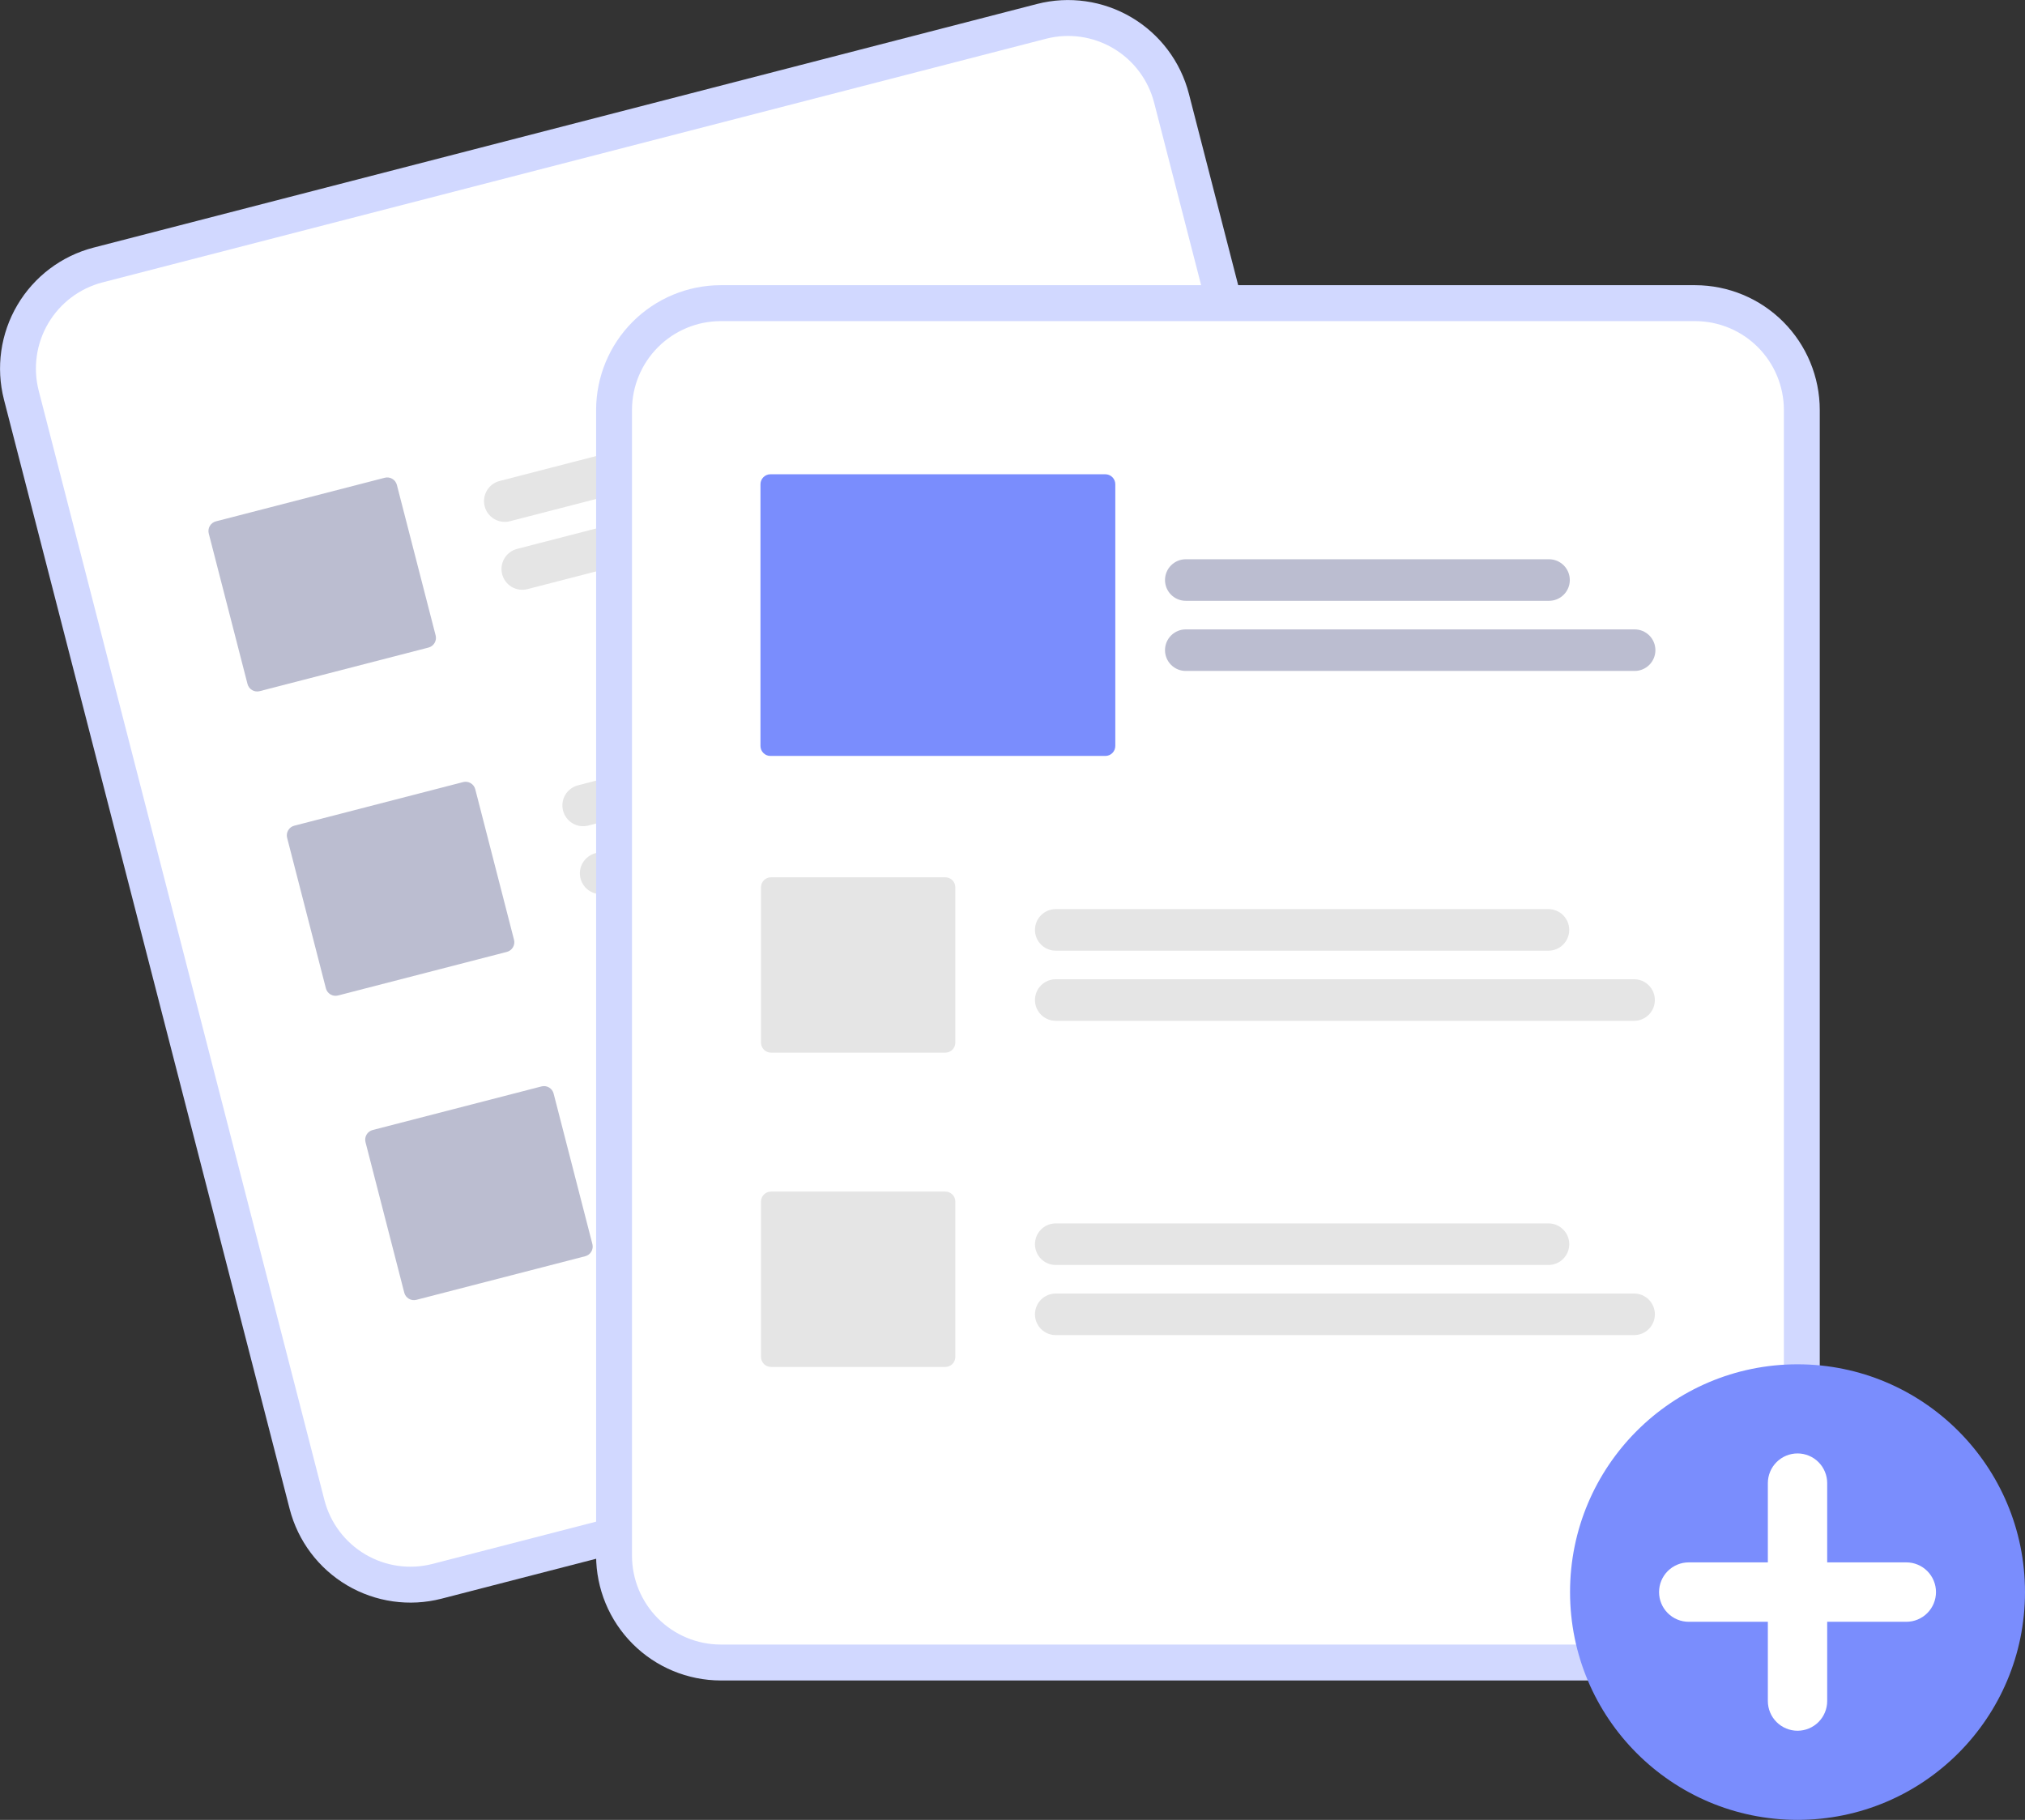 <svg width="237" height="213" viewBox="0 0 237 213" fill="none" xmlns="http://www.w3.org/2000/svg">
<rect x="0" y="0" width="237" height="213" fill="#333333" stroke="none"/>
<g clip-path="url(#clip0_7_158)">
<path d="M121.375 0.464L113.664 2.456L18.656 26.99L10.944 28.982C7.201 29.953 3.995 32.371 2.031 35.706C0.066 39.041 -0.498 43.02 0.464 46.77L33.903 176.619C34.873 180.367 37.288 183.577 40.618 185.545C43.948 187.512 47.922 188.076 51.667 187.114L51.687 187.109L162.078 158.602L162.098 158.596C165.841 157.625 169.047 155.207 171.012 151.872C172.976 148.537 173.54 144.558 172.579 140.808L139.14 10.959C138.17 7.211 135.755 4.001 132.425 2.034C129.094 0.066 125.121 -0.498 121.375 0.464Z" fill="#D1D8FF"/>
<path d="M122.424 4.535L113.29 6.894L21.126 30.694L11.993 33.053C9.327 33.744 7.044 35.467 5.645 37.841C4.246 40.216 3.845 43.05 4.529 45.721L37.968 175.569C38.659 178.238 40.379 180.524 42.75 181.925C45.122 183.326 47.952 183.728 50.618 183.043L50.639 183.037L161.03 154.53L161.05 154.525C163.715 153.834 165.998 152.112 167.397 149.737C168.796 147.362 169.198 144.528 168.513 141.857L135.074 12.009C134.383 9.34 132.664 7.054 130.292 5.653C127.921 4.252 125.091 3.85 122.424 4.535Z" fill="white"/>
<path d="M115.527 46.584L59.683 61.005C59.059 61.166 58.397 61.072 57.842 60.744C57.287 60.417 56.885 59.882 56.725 59.257C56.564 58.633 56.657 57.969 56.984 57.414C57.312 56.858 57.846 56.456 58.47 56.295L114.314 41.874C114.938 41.713 115.599 41.807 116.154 42.135C116.708 42.463 117.11 42.998 117.27 43.622C117.431 44.246 117.338 44.909 117.011 45.464C116.684 46.02 116.15 46.422 115.527 46.584Z" fill="#E5E5E5"/>
<path d="M127.275 52.027L61.73 68.953C61.106 69.114 60.444 69.02 59.889 68.693C59.334 68.365 58.932 67.83 58.771 67.205C58.611 66.581 58.704 65.918 59.031 65.362C59.359 64.807 59.893 64.404 60.517 64.243L126.062 47.317C126.686 47.156 127.348 47.249 127.902 47.577C128.457 47.905 128.859 48.44 129.02 49.064C129.181 49.689 129.087 50.352 128.76 50.907C128.433 51.463 127.899 51.866 127.275 52.027Z" fill="#E5E5E5"/>
<path d="M124.7 82.203L68.856 96.624C68.547 96.704 68.225 96.722 67.909 96.677C67.594 96.633 67.29 96.526 67.015 96.364C66.74 96.202 66.5 95.987 66.308 95.731C66.117 95.476 65.977 95.186 65.897 94.876C65.818 94.567 65.8 94.245 65.844 93.929C65.889 93.613 65.995 93.308 66.157 93.033C66.319 92.758 66.534 92.518 66.789 92.326C67.044 92.134 67.334 91.994 67.643 91.914L123.487 77.493C123.796 77.413 124.117 77.395 124.433 77.44C124.749 77.485 125.053 77.591 125.328 77.754C125.602 77.916 125.842 78.131 126.034 78.386C126.226 78.641 126.366 78.932 126.445 79.241C126.525 79.55 126.543 79.872 126.498 80.188C126.454 80.505 126.347 80.809 126.185 81.084C126.023 81.359 125.809 81.6 125.554 81.791C125.299 81.984 125.009 82.123 124.7 82.203Z" fill="#E5E5E5"/>
<path d="M136.448 87.646L70.903 104.572C70.594 104.652 70.272 104.67 69.956 104.625C69.641 104.581 69.337 104.474 69.062 104.312C68.787 104.15 68.547 103.935 68.355 103.68C68.164 103.424 68.024 103.134 67.944 102.825C67.865 102.515 67.847 102.193 67.891 101.877C67.936 101.561 68.042 101.257 68.204 100.982C68.366 100.706 68.581 100.466 68.836 100.274C69.091 100.082 69.381 99.942 69.689 99.862L135.235 82.936C135.859 82.775 136.521 82.869 137.075 83.197C137.63 83.524 138.032 84.059 138.193 84.684C138.354 85.308 138.26 85.972 137.933 86.527C137.606 87.082 137.071 87.485 136.448 87.646Z" fill="#E5E5E5"/>
<path d="M133.873 117.823L78.028 132.244C77.405 132.404 76.743 132.31 76.189 131.982C75.634 131.655 75.233 131.12 75.072 130.495C74.911 129.871 75.004 129.208 75.331 128.653C75.658 128.098 76.192 127.695 76.816 127.534L132.66 113.113C133.284 112.952 133.946 113.045 134.5 113.373C135.055 113.701 135.457 114.236 135.618 114.86C135.779 115.485 135.685 116.148 135.358 116.703C135.031 117.259 134.496 117.662 133.873 117.823Z" fill="#F2F2F2"/>
<path d="M145.621 123.266L80.075 140.192C79.766 140.272 79.445 140.29 79.129 140.246C78.813 140.201 78.508 140.095 78.234 139.933C77.959 139.77 77.718 139.555 77.526 139.3C77.335 139.045 77.195 138.754 77.115 138.445C77.035 138.135 77.017 137.813 77.062 137.497C77.107 137.18 77.213 136.876 77.376 136.601C77.538 136.325 77.753 136.085 78.008 135.893C78.263 135.701 78.553 135.561 78.862 135.482L144.408 118.556C145.031 118.394 145.693 118.488 146.248 118.816C146.803 119.144 147.205 119.679 147.366 120.303C147.527 120.928 147.433 121.591 147.106 122.146C146.779 122.702 146.244 123.105 145.621 123.266Z" fill="#F2F2F2"/>
<path d="M50.149 75.791L30.387 80.895C30.087 80.972 29.77 80.927 29.504 80.77C29.238 80.612 29.046 80.356 28.968 80.057L24.432 62.441C24.355 62.142 24.4 61.824 24.557 61.557C24.714 61.291 24.97 61.098 25.268 61.02L45.031 55.917C45.33 55.84 45.648 55.885 45.913 56.042C46.179 56.199 46.372 56.456 46.45 56.755L50.986 74.371C51.063 74.671 51.018 74.988 50.861 75.254C50.704 75.521 50.448 75.714 50.149 75.791Z" fill="#BBBDD0"/>
<path d="M59.322 111.411L39.559 116.514C39.26 116.591 38.943 116.546 38.677 116.389C38.411 116.232 38.218 115.976 38.141 115.676L33.604 98.06C33.528 97.761 33.573 97.443 33.73 97.177C33.886 96.91 34.142 96.717 34.441 96.64L54.204 91.536C54.503 91.46 54.82 91.505 55.086 91.662C55.352 91.819 55.545 92.075 55.623 92.374L60.159 109.99C60.236 110.29 60.191 110.608 60.034 110.874C59.877 111.14 59.621 111.333 59.322 111.411Z" fill="#BBBDD0"/>
<path d="M68.495 147.03L48.732 152.134C48.433 152.211 48.116 152.165 47.85 152.008C47.584 151.851 47.391 151.595 47.314 151.296L42.777 133.68C42.7 133.38 42.745 133.063 42.902 132.796C43.059 132.53 43.315 132.337 43.614 132.259L63.377 127.156C63.676 127.079 63.993 127.124 64.259 127.281C64.525 127.438 64.718 127.695 64.795 127.994L69.332 145.61C69.409 145.909 69.364 146.227 69.207 146.493C69.05 146.76 68.794 146.953 68.495 147.03Z" fill="#BBBDD0"/>
<path d="M198.395 33.379H84.352C80.485 33.384 76.778 34.924 74.044 37.662C71.309 40.4 69.772 44.112 69.767 47.984V182.08C69.772 185.952 71.309 189.664 74.044 192.402C76.778 195.14 80.485 196.68 84.352 196.685H198.395C202.262 196.68 205.969 195.14 208.703 192.402C211.438 189.664 212.976 185.952 212.98 182.08V47.984C212.976 44.112 211.438 40.4 208.703 37.662C205.969 34.924 202.262 33.384 198.395 33.379Z" fill="#D1D8FF"/>
<path d="M198.396 37.584H84.352C81.598 37.587 78.958 38.683 77.011 40.633C75.064 42.583 73.969 45.227 73.966 47.984V182.08C73.969 184.838 75.064 187.481 77.011 189.431C78.958 191.381 81.598 192.477 84.352 192.48H198.396C201.149 192.477 203.789 191.381 205.736 189.431C207.683 187.481 208.778 184.838 208.781 182.08V47.984C208.778 45.227 207.683 42.583 205.736 40.633C203.789 38.684 201.149 37.587 198.396 37.584Z" fill="white"/>
<path d="M210.377 213C225.08 213 237 201.064 237 186.34C237 171.616 225.08 159.68 210.377 159.68C195.673 159.68 183.754 171.616 183.754 186.34C183.754 201.064 195.673 213 210.377 213Z" fill="#7A8DFD"/>
<path d="M223.11 182.863H213.849V173.59C213.849 172.667 213.483 171.783 212.832 171.131C212.181 170.479 211.298 170.112 210.377 170.112C209.456 170.112 208.573 170.479 207.921 171.131C207.27 171.783 206.904 172.667 206.904 173.59V182.863H197.644C196.723 182.863 195.84 183.229 195.188 183.881C194.537 184.533 194.171 185.418 194.171 186.34C194.171 187.262 194.537 188.147 195.188 188.799C195.84 189.451 196.723 189.817 197.644 189.817H206.904V199.09C206.904 200.013 207.27 200.897 207.921 201.549C208.573 202.201 209.456 202.568 210.377 202.568C211.298 202.568 212.181 202.201 212.832 201.549C213.483 200.897 213.849 200.013 213.849 199.09V189.817H223.11C224.031 189.817 224.914 189.451 225.565 188.799C226.216 188.147 226.582 187.262 226.582 186.34C226.582 185.418 226.216 184.533 225.565 183.881C224.914 183.229 224.031 182.863 223.11 182.863Z" fill="white"/>
<path d="M181.232 111.269H123.561C123.241 111.27 122.925 111.207 122.63 111.085C122.335 110.963 122.067 110.784 121.842 110.558C121.616 110.332 121.437 110.064 121.314 109.769C121.192 109.473 121.129 109.157 121.129 108.837C121.129 108.518 121.192 108.201 121.314 107.906C121.437 107.611 121.616 107.342 121.842 107.117C122.067 106.891 122.335 106.712 122.63 106.589C122.925 106.467 123.241 106.405 123.561 106.405H181.232C181.876 106.406 182.493 106.662 182.947 107.118C183.402 107.574 183.658 108.193 183.658 108.837C183.658 109.482 183.402 110.1 182.947 110.556C182.493 111.012 181.876 111.269 181.232 111.269Z" fill="#E5E5E5"/>
<path d="M191.25 119.477H123.561C123.241 119.478 122.925 119.415 122.63 119.293C122.335 119.171 122.067 118.992 121.842 118.766C121.616 118.54 121.437 118.272 121.314 117.977C121.192 117.681 121.129 117.365 121.129 117.045C121.129 116.726 121.192 116.409 121.314 116.114C121.437 115.819 121.616 115.551 121.842 115.325C122.067 115.099 122.335 114.92 122.63 114.798C122.925 114.676 123.241 114.613 123.561 114.613H191.25C191.894 114.613 192.512 114.87 192.968 115.326C193.423 115.782 193.679 116.4 193.679 117.045C193.679 117.69 193.423 118.309 192.968 118.765C192.512 119.221 191.894 119.477 191.25 119.477Z" fill="#E5E5E5"/>
<path d="M181.232 148.054H123.561C123.241 148.054 122.925 147.992 122.63 147.87C122.335 147.748 122.067 147.568 121.842 147.343C121.616 147.117 121.437 146.848 121.314 146.553C121.192 146.258 121.129 145.941 121.129 145.622C121.129 145.302 121.192 144.986 121.314 144.691C121.437 144.395 121.616 144.127 121.842 143.901C122.067 143.675 122.335 143.496 122.63 143.374C122.925 143.252 123.241 143.189 123.561 143.19H181.232C181.876 143.19 182.494 143.446 182.949 143.902C183.405 144.358 183.661 144.977 183.661 145.622C183.661 146.267 183.405 146.885 182.949 147.342C182.494 147.798 181.876 148.054 181.232 148.054Z" fill="#E5E5E5"/>
<path d="M191.25 156.262H123.561C123.241 156.262 122.925 156.2 122.63 156.078C122.335 155.956 122.067 155.777 121.842 155.551C121.616 155.325 121.437 155.057 121.314 154.761C121.192 154.466 121.129 154.15 121.129 153.83C121.129 153.51 121.192 153.194 121.314 152.899C121.437 152.603 121.616 152.335 121.842 152.109C122.067 151.883 122.335 151.704 122.63 151.582C122.925 151.46 123.241 151.398 123.561 151.398H191.25C191.569 151.398 191.886 151.46 192.181 151.582C192.476 151.704 192.744 151.883 192.969 152.109C193.195 152.335 193.374 152.603 193.497 152.899C193.619 153.194 193.682 153.51 193.682 153.83C193.682 154.15 193.619 154.466 193.497 154.761C193.374 155.057 193.195 155.325 192.969 155.551C192.744 155.777 192.476 155.956 192.181 156.078C191.886 156.2 191.569 156.262 191.25 156.262Z" fill="#E5E5E5"/>
<path d="M110.642 123.204H90.233C89.924 123.203 89.628 123.08 89.409 122.862C89.191 122.643 89.068 122.347 89.068 122.037V103.845C89.068 103.536 89.191 103.24 89.409 103.021C89.628 102.802 89.924 102.679 90.233 102.679H110.642C110.951 102.679 111.247 102.802 111.465 103.021C111.683 103.24 111.806 103.536 111.807 103.845V122.037C111.806 122.347 111.683 122.643 111.465 122.862C111.247 123.08 110.951 123.203 110.642 123.204Z" fill="#E5E5E5"/>
<path d="M110.642 159.988H90.233C89.924 159.988 89.628 159.865 89.409 159.646C89.191 159.428 89.068 159.131 89.068 158.822V140.63C89.068 140.321 89.191 140.024 89.409 139.806C89.628 139.587 89.924 139.464 90.233 139.464H110.642C110.951 139.464 111.247 139.587 111.465 139.806C111.683 140.024 111.806 140.321 111.807 140.63V158.822C111.806 159.131 111.683 159.428 111.465 159.646C111.247 159.865 110.951 159.988 110.642 159.988Z" fill="#E5E5E5"/>
<path d="M181.296 70.32H138.777C138.133 70.32 137.515 70.064 137.06 69.608C136.604 69.152 136.349 68.534 136.349 67.888C136.349 67.243 136.604 66.625 137.06 66.169C137.515 65.713 138.133 65.456 138.777 65.456H181.296C181.94 65.456 182.558 65.713 183.013 66.169C183.469 66.625 183.725 67.243 183.725 67.888C183.725 68.534 183.469 69.152 183.013 69.608C182.558 70.064 181.94 70.32 181.296 70.32Z" fill="#BBBDD0"/>
<path d="M191.314 78.529H138.777C138.458 78.529 138.142 78.466 137.848 78.344C137.553 78.221 137.285 78.042 137.06 77.816C136.834 77.591 136.655 77.322 136.533 77.027C136.411 76.732 136.349 76.416 136.349 76.097C136.349 75.777 136.411 75.461 136.533 75.166C136.655 74.871 136.834 74.603 137.06 74.377C137.285 74.151 137.553 73.972 137.848 73.85C138.142 73.728 138.458 73.665 138.777 73.665H191.314C191.958 73.665 192.576 73.921 193.032 74.377C193.487 74.833 193.743 75.452 193.743 76.097C193.743 76.742 193.487 77.36 193.032 77.816C192.576 78.272 191.958 78.529 191.314 78.529Z" fill="#BBBDD0"/>
<path d="M129.367 88.476H90.169C89.86 88.476 89.564 88.353 89.346 88.134C89.127 87.915 89.004 87.619 89.004 87.31V56.675C89.004 56.366 89.127 56.07 89.346 55.851C89.564 55.633 89.86 55.51 90.169 55.509H129.367C129.676 55.51 129.972 55.633 130.19 55.851C130.409 56.07 130.531 56.366 130.532 56.675V87.31C130.531 87.619 130.409 87.915 130.19 88.134C129.972 88.353 129.676 88.476 129.367 88.476Z" fill="#7A8DFD"/>
</g>
<defs>
<clipPath id="clip0_7_158">
<rect width="237" height="213" fill="white"/>
</clipPath>
</defs>
</svg>
